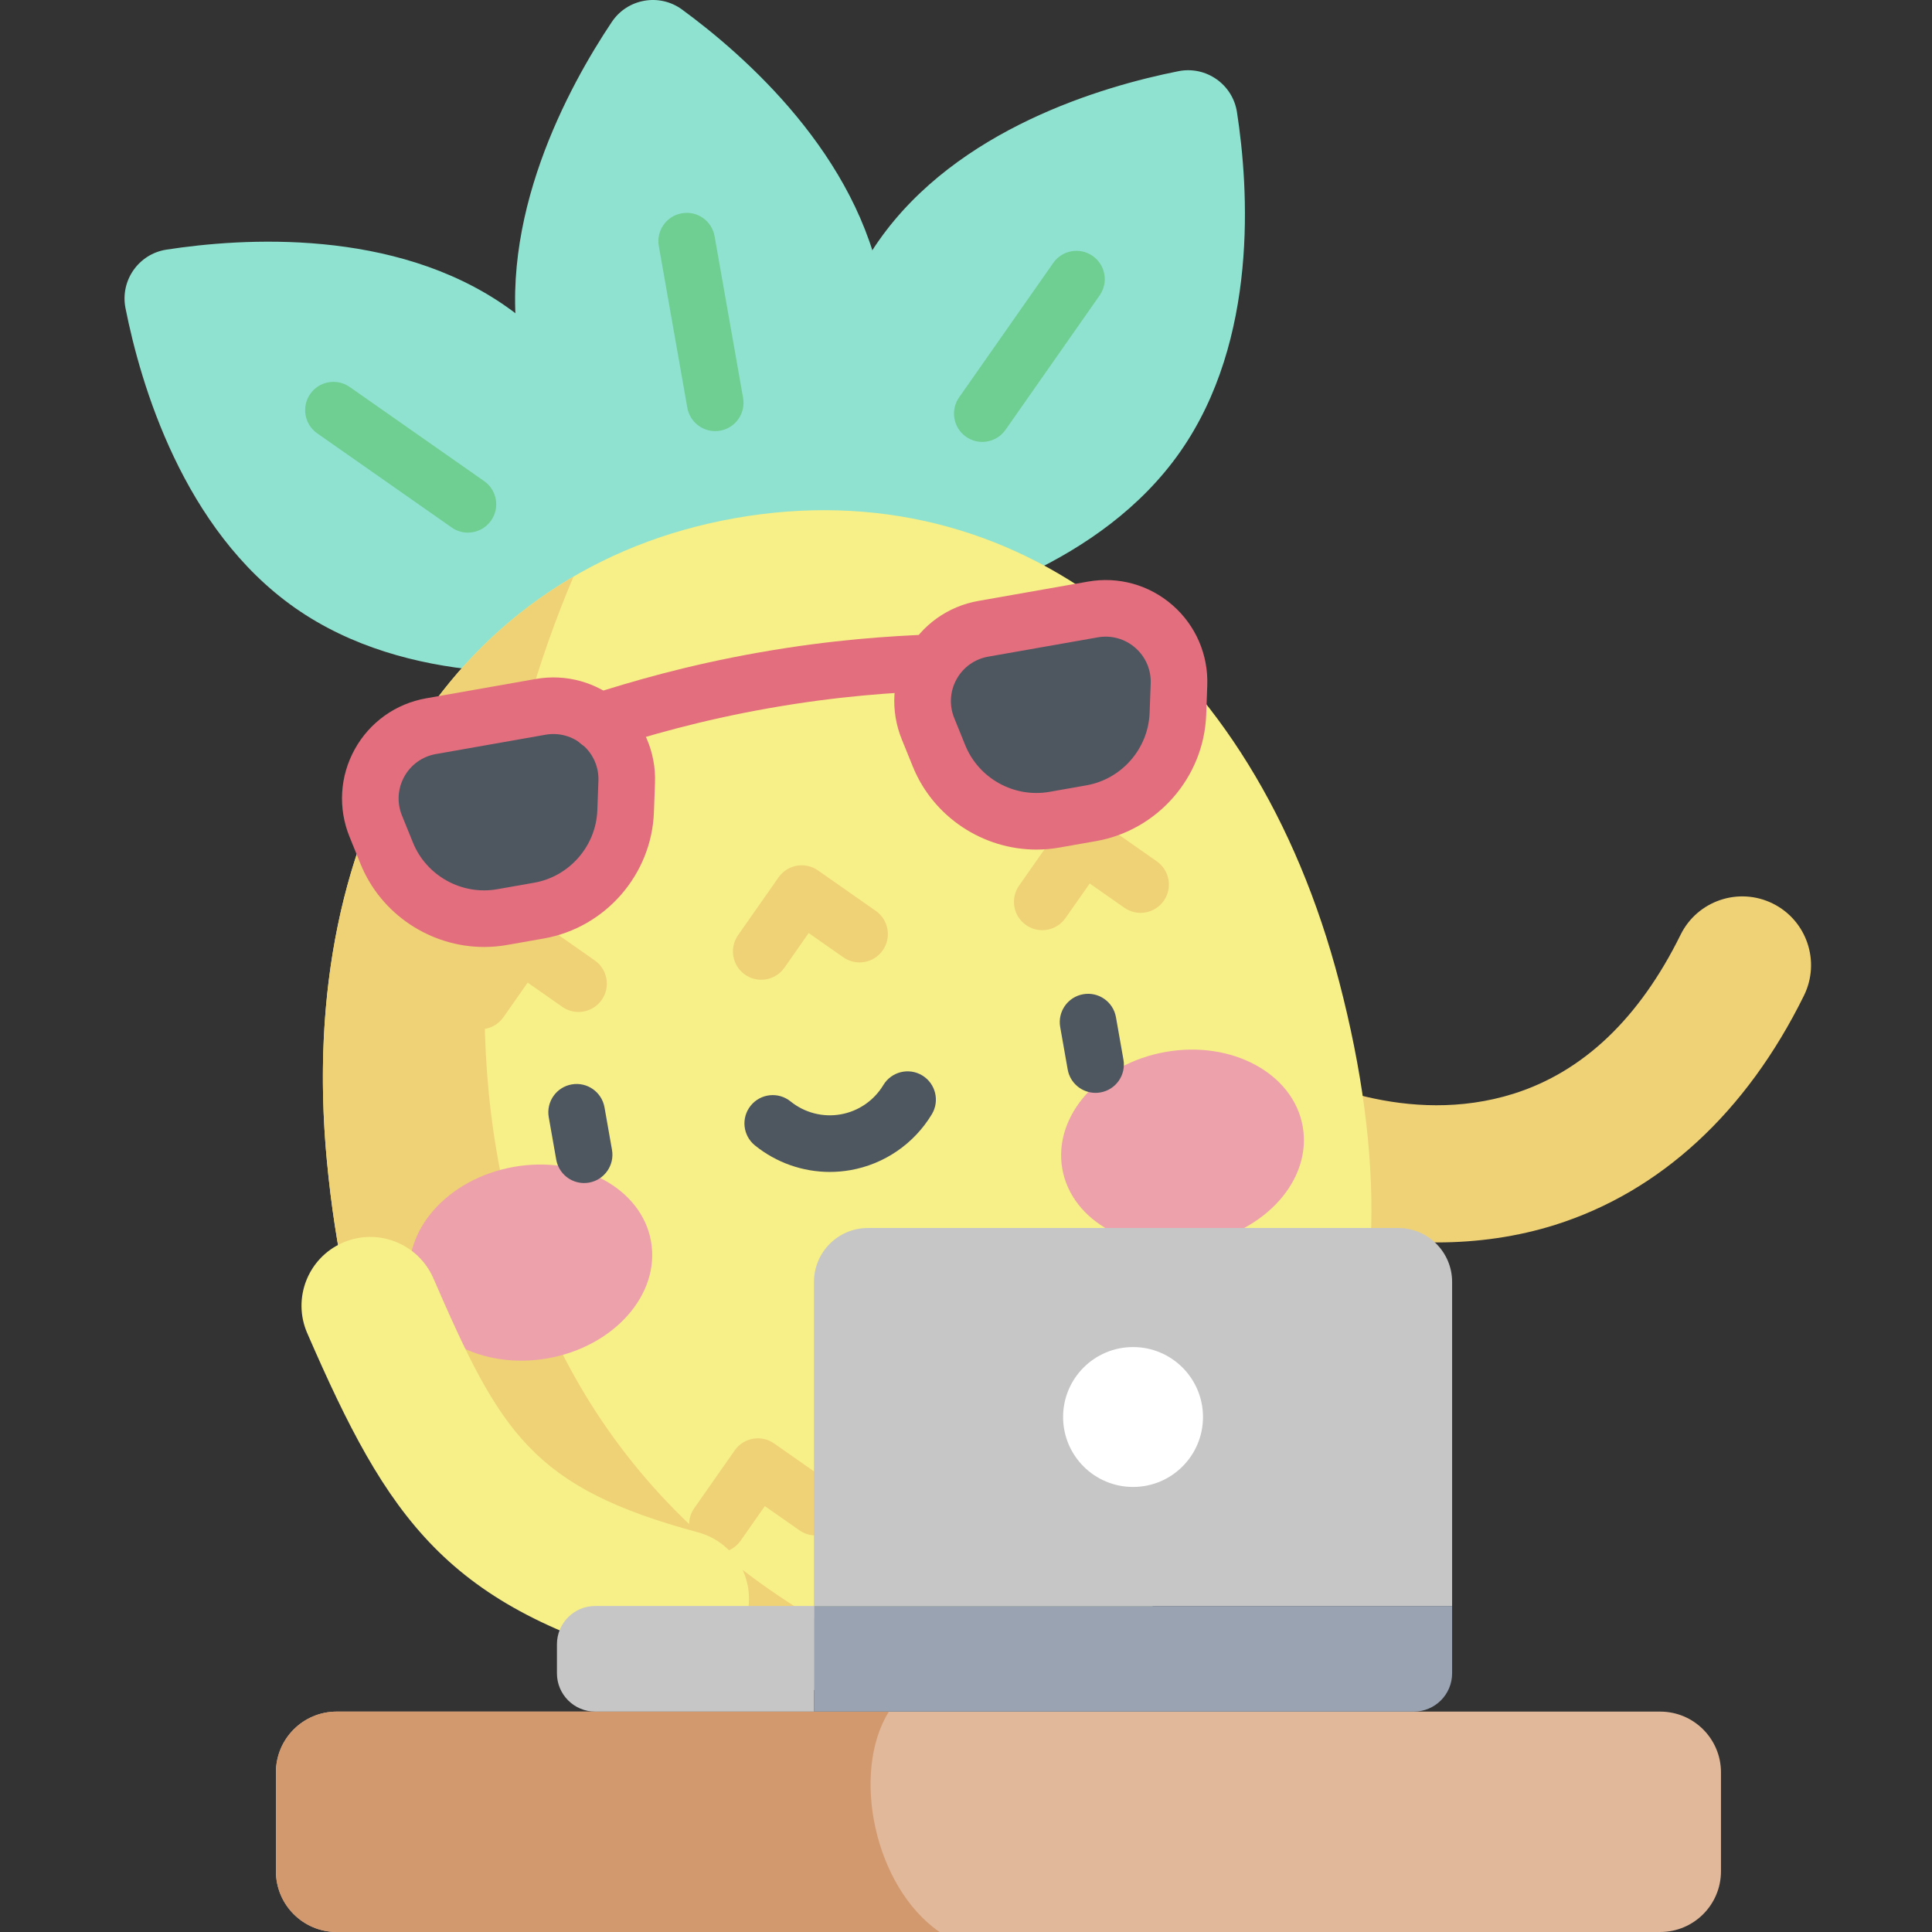 <svg height="512pt" viewBox="-33 0 512 512.001" width="512pt" xmlns="http://www.w3.org/2000/svg"><rect x="-33" y="0" width="512" height="512.001" fill="#333333" stroke="none"/><path d="m347.785 329.258c-20.117 0-41.004-5.293-59.637-15.516-8.824-4.844-12.051-15.926-7.207-24.75 4.844-8.828 15.926-12.051 24.746-7.211 7.531 4.137 34.297 16.934 62.465 8.055 18.422-5.809 33.301-19.977 44.219-42.113 4.449-9.031 15.383-12.738 24.41-8.289 9.027 4.453 12.738 15.383 8.285 24.414-15.27 30.957-38.074 51.969-65.953 60.758-9.902 3.121-20.504 4.652-31.328 4.652zm0 0" fill="#efd176"/><path d="m101.152 81.23c29.711 20.801 40.969 59.359 44.961 79.461 1.449 7.305-3.488 14.359-10.852 15.496-20.254 3.125-60.34 5.73-90.047-15.07-29.711-20.805-40.973-59.363-44.961-79.465-1.449-7.305 3.488-14.359 10.848-15.496 20.258-3.125 60.34-5.73 90.051 15.074zm0 0" fill="#8ee2cf"/><path d="m90.992 141.148c-1.484 0-2.984-.441-4.293-1.359l-35.633-24.949c-3.395-2.375-4.219-7.051-1.844-10.445s7.051-4.215 10.445-1.84l35.633 24.949c3.395 2.375 4.219 7.055 1.84 10.445-1.457 2.082-3.785 3.199-6.148 3.199zm0 0" fill="#6fce91"/><path d="m199.852 63.824c-20.805 29.711-18.199 69.793-15.07 90.051 1.137 7.359 8.188 12.297 15.492 10.848 20.105-3.988 58.66-15.25 79.465-44.961 20.805-29.707 18.199-69.793 15.07-90.047-1.137-7.363-8.188-12.301-15.492-10.852-20.105 3.992-58.66 15.25-79.465 44.961zm0 0" fill="#8ee2cf"/><path d="m227.312 117.109c-1.484 0-2.984-.441-4.293-1.355-3.395-2.379-4.219-7.055-1.844-10.445l24.953-35.633c2.375-3.395 7.051-4.219 10.445-1.84 3.391 2.375 4.215 7.051 1.84 10.445l-24.949 35.629c-1.461 2.086-3.785 3.199-6.152 3.199zm0 0" fill="#6fce91"/><path d="m200.781 76.863c6.297 35.715-13.004 70.945-24.398 87.98-4.141 6.191-12.621 7.684-18.629 3.281-16.531-12.109-46.719-38.609-53.016-74.328-6.301-35.719 13.004-70.945 24.398-87.98 4.137-6.191 12.617-7.688 18.625-3.285 16.535 12.113 46.719 38.613 53.02 74.332zm0 0" fill="#8ee2cf"/><path d="m156.527 114.25c-3.57 0-6.734-2.562-7.379-6.199l-7.551-42.836c-.719-4.082 2.004-7.973 6.082-8.688 4.086-.727 7.969 2.004 8.691 6.082l7.551 42.836c.719 4.082-2.004 7.969-6.082 8.688-.441.078-.879.117-1.312.117zm0 0" fill="#6fce91"/><path d="m161.922 137.293c74.094-13.062 137.348 35.949 160.031 123.066 23.59 90.617 1.105 165.281-105.863 184.141-106.965 18.863-153.633-43.605-162.457-136.828-8.48-89.621 34.195-157.312 108.289-170.379zm0 0" fill="#f7ef87"/><g fill="#efd176"><path d="m118.988 152.805c-47.035 27.445-72.027 84.367-65.355 154.867 8.801 92.965 55.238 155.336 161.574 136.977-142.898-56.172-133.418-204.652-96.219-291.844zm0 0"/><path d="m168.734 259.637c-1.484 0-2.984-.438-4.297-1.355-3.391-2.375-4.215-7.055-1.84-10.445l10.73-15.324c1.141-1.629 2.883-2.738 4.84-3.082 1.957-.348 3.977.102 5.605 1.242l15.32 10.727c3.395 2.379 4.219 7.055 1.844 10.445-2.375 3.395-7.055 4.219-10.445 1.844l-9.18-6.43-6.426 9.18c-1.461 2.086-3.789 3.199-6.152 3.199zm0 0"/><path d="m243.207 246.504c-1.484 0-2.984-.438-4.293-1.355-3.395-2.375-4.219-7.051-1.844-10.445l10.73-15.324c2.375-3.395 7.051-4.215 10.445-1.84l15.32 10.73c3.395 2.375 4.219 7.051 1.844 10.445-2.375 3.395-7.055 4.219-10.445 1.84l-9.18-6.426-6.43 9.18c-1.457 2.082-3.785 3.195-6.148 3.195zm0 0"/><path d="m94.262 272.77c-1.488 0-2.988-.441-4.297-1.359-3.395-2.375-4.219-7.051-1.844-10.441l10.73-15.324c1.141-1.629 2.883-2.738 4.84-3.086 1.957-.344 3.977.102 5.605 1.242l15.324 10.73c3.391 2.375 4.215 7.055 1.84 10.445-2.375 3.395-7.055 4.219-10.445 1.844l-9.18-6.43-6.426 9.18c-1.457 2.082-3.785 3.199-6.148 3.199zm0 0"/><path d="m231.59 398.371c-1.484 0-2.984-.441-4.293-1.359-3.395-2.375-4.219-7.051-1.844-10.445l10.73-15.32c1.141-1.629 2.883-2.742 4.84-3.086 1.957-.344 3.977.102 5.605 1.242l15.324 10.73c3.391 2.375 4.215 7.051 1.84 10.445s-7.051 4.215-10.445 1.84l-9.18-6.426-6.426 9.18c-1.461 2.082-3.785 3.199-6.152 3.199zm0 0"/><path d="m157.117 411.5c-1.484 0-2.984-.438-4.293-1.355-3.395-2.375-4.219-7.055-1.844-10.445l10.73-15.324c2.375-3.395 7.051-4.219 10.445-1.84l15.32 10.73c3.395 2.375 4.219 7.051 1.844 10.441-2.375 3.395-7.055 4.219-10.445 1.844l-9.18-6.426-6.43 9.18c-1.457 2.082-3.785 3.195-6.148 3.195zm0 0"/></g><path d="m139.531 328.988c-2.469-14.012-18.734-22.855-36.328-19.754s-29.852 16.973-27.383 30.984 18.734 22.855 36.328 19.754c17.594-3.102 29.852-16.973 27.383-30.984zm0 0" fill="#eda1ab"/><path d="m248.523 309.758c2.473 14.008 18.734 22.852 36.328 19.75 17.594-3.102 29.855-16.973 27.383-30.98-2.469-14.012-18.734-22.855-36.324-19.754-17.594 3.102-29.855 16.973-27.387 30.984zm0 0" fill="#eda1ab"/><path d="m121.789 313.52c-3.574 0-6.738-2.559-7.379-6.199l-1.984-11.25c-.719-4.078 2.004-7.969 6.082-8.688 4.086-.723 7.969 2.004 8.691 6.082l1.984 11.25c.719 4.078-2.004 7.973-6.086 8.691-.438.078-.879.113-1.309.113zm0 0" fill="#4e5660"/><path d="m257.328 289.621c-3.574 0-6.738-2.559-7.379-6.199l-1.984-11.25c-.719-4.078 2.004-7.969 6.086-8.688 4.082-.723 7.969 2.004 8.688 6.082l1.984 11.25c.719 4.082-2.008 7.969-6.086 8.688-.438.078-.879.117-1.309.117zm0 0" fill="#4e5660"/><path d="m186.918 310.574c-7.164 0-14.18-2.445-19.844-7.023-3.223-2.602-3.727-7.324-1.121-10.547 2.602-3.223 7.324-3.723 10.547-1.121 3.73 3.016 8.574 4.27 13.285 3.438 4.715-.828 8.836-3.664 11.312-7.773 2.137-3.547 6.746-4.691 10.293-2.555 3.547 2.141 4.691 6.75 2.555 10.297-4.719 7.824-12.574 13.223-21.555 14.805-1.82.32-3.652.48-5.473.48zm0 0" fill="#4e5660"/><path d="m110.258 187.328-29.039 5.117c-12.199 2.152-19.309 15.004-14.645 26.484l2.93 7.215c4.926 12.133 17.656 19.172 30.547 16.898l9.82-1.73c12.891-2.273 22.445-13.242 22.926-26.328l.285-7.781c.453-12.383-10.621-22.027-22.824-19.875zm0 0" fill="#4e5660"/><path d="m125.648 198.773c-3.176 0-6.121-2.031-7.141-5.215-1.266-3.945.91-8.168 4.852-9.43 10.711-3.43 25.484-7.809 44.84-11.219 19.352-3.414 34.734-4.355 45.973-4.797 4.133-.16 7.625 3.066 7.789 7.203.16 4.137-3.062 7.625-7.203 7.785-10.762.422-25.488 1.32-43.953 4.578-18.469 3.258-32.609 7.445-42.867 10.73-.762.246-1.531.363-2.289.363zm0 0" fill="#e26e7e"/><path d="m95.309 250.957c-14.121 0-27.312-8.586-32.754-21.988l-2.93-7.219c-3.078-7.578-2.574-16.031 1.387-23.191 3.961-7.156 10.852-12.078 18.906-13.496l29.039-5.121c8.059-1.426 16.219.848 22.387 6.219s9.535 13.145 9.234 21.316l-.285 7.785c-.609 16.504-12.855 30.566-29.121 33.438l-9.82 1.73c-2.02.355-4.043.527-6.043.527zm16.254-56.246-29.039 5.121c-3.574.629-6.633 2.812-8.387 5.988-1.758 3.176-1.98 6.926-.617 10.285l2.93 7.219c3.574 8.793 12.949 13.973 22.297 12.332l9.82-1.73c9.348-1.648 16.387-9.73 16.734-19.215l.285-7.785c.133-3.625-1.359-7.07-4.098-9.453-2.734-2.387-6.355-3.391-9.926-2.762zm0 0" fill="#e26e7e"/><path d="m227.582 166.641 29.039-5.121c12.199-2.152 23.277 7.496 22.82 19.875l-.285 7.785c-.48 13.082-10.035 24.051-22.926 26.324l-9.82 1.73c-12.891 2.273-25.621-4.766-30.547-16.895l-2.93-7.219c-4.664-11.477 2.449-24.332 14.648-26.48zm0 0" fill="#4e5660"/><path d="m241.668 225.148c-14.121 0-27.312-8.586-32.754-21.988l-2.93-7.219c-3.078-7.578-2.574-16.031 1.387-23.188 3.957-7.16 10.852-12.082 18.906-13.5l29.039-5.121c8.055-1.422 16.215.848 22.387 6.219 6.168 5.375 9.535 13.145 9.234 21.316l-.289 7.785c-.605 16.504-12.852 30.566-29.117 33.438l-9.82 1.73c-2.016.355-4.039.527-6.043.527zm-12.785-51.125c-3.574.633-6.629 2.812-8.387 5.988-1.754 3.176-1.98 6.926-.613 10.285l2.93 7.219c3.57 8.793 12.949 13.977 22.297 12.332l9.82-1.73c9.348-1.648 16.383-9.73 16.73-19.215l.289-7.785c.133-3.625-1.363-7.07-4.098-9.453-2.738-2.383-6.355-3.387-9.93-2.758zm0 0" fill="#e26e7e"/><path d="m147.273 441.918c-1.566 0-3.16-.203-4.75-.633-57.297-15.422-72.676-38.656-94.109-87.992-4.012-9.234.219-19.973 9.453-23.984 9.23-4.012 19.969.223 23.98 9.457 17.707 40.754 26.074 55.453 70.152 67.32 9.723 2.617 15.48 12.617 12.863 22.34-2.188 8.133-9.551 13.492-17.59 13.492zm0 0" fill="#f7ef87"/><path d="m406.969 512h-350.742c-8.898 0-16.109-7.211-16.109-16.109v-26.188c0-8.895 7.211-16.109 16.109-16.109h350.738c8.898 0 16.113 7.215 16.113 16.109v26.188c0 8.898-7.211 16.109-16.109 16.109zm0 0" fill="#e1b89a"/><path d="m56.227 453.594c-8.898 0-16.109 7.211-16.109 16.109v26.188c0 8.895 7.211 16.109 16.109 16.109h159.777c-17.289-11.887-23.551-42.16-13.445-58.406zm0 0" fill="#d2996f"/><path d="m337.539 325.434h-140.539c-7.891 0-14.285 6.398-14.285 14.289v85.883h169.109v-85.883c0-7.895-6.395-14.289-14.285-14.289zm0 0" fill="#c6c6c6"/><path d="m341.68 453.594h-158.965v-27.988h169.109v17.84c0 5.605-4.539 10.148-10.145 10.148zm0 0" fill="#9aa3b1"/><path d="m124.742 453.594h57.973v-27.988h-57.973c-5.605 0-10.148 4.543-10.148 10.148v7.691c0 5.605 4.543 10.148 10.148 10.148zm0 0" fill="#c6c6c6"/><path d="m285.805 375.52c0 10.238-8.297 18.539-18.535 18.539s-18.539-8.301-18.539-18.539 8.301-18.535 18.539-18.535 18.535 8.297 18.535 18.535zm0 0" fill="#fff"/></svg>